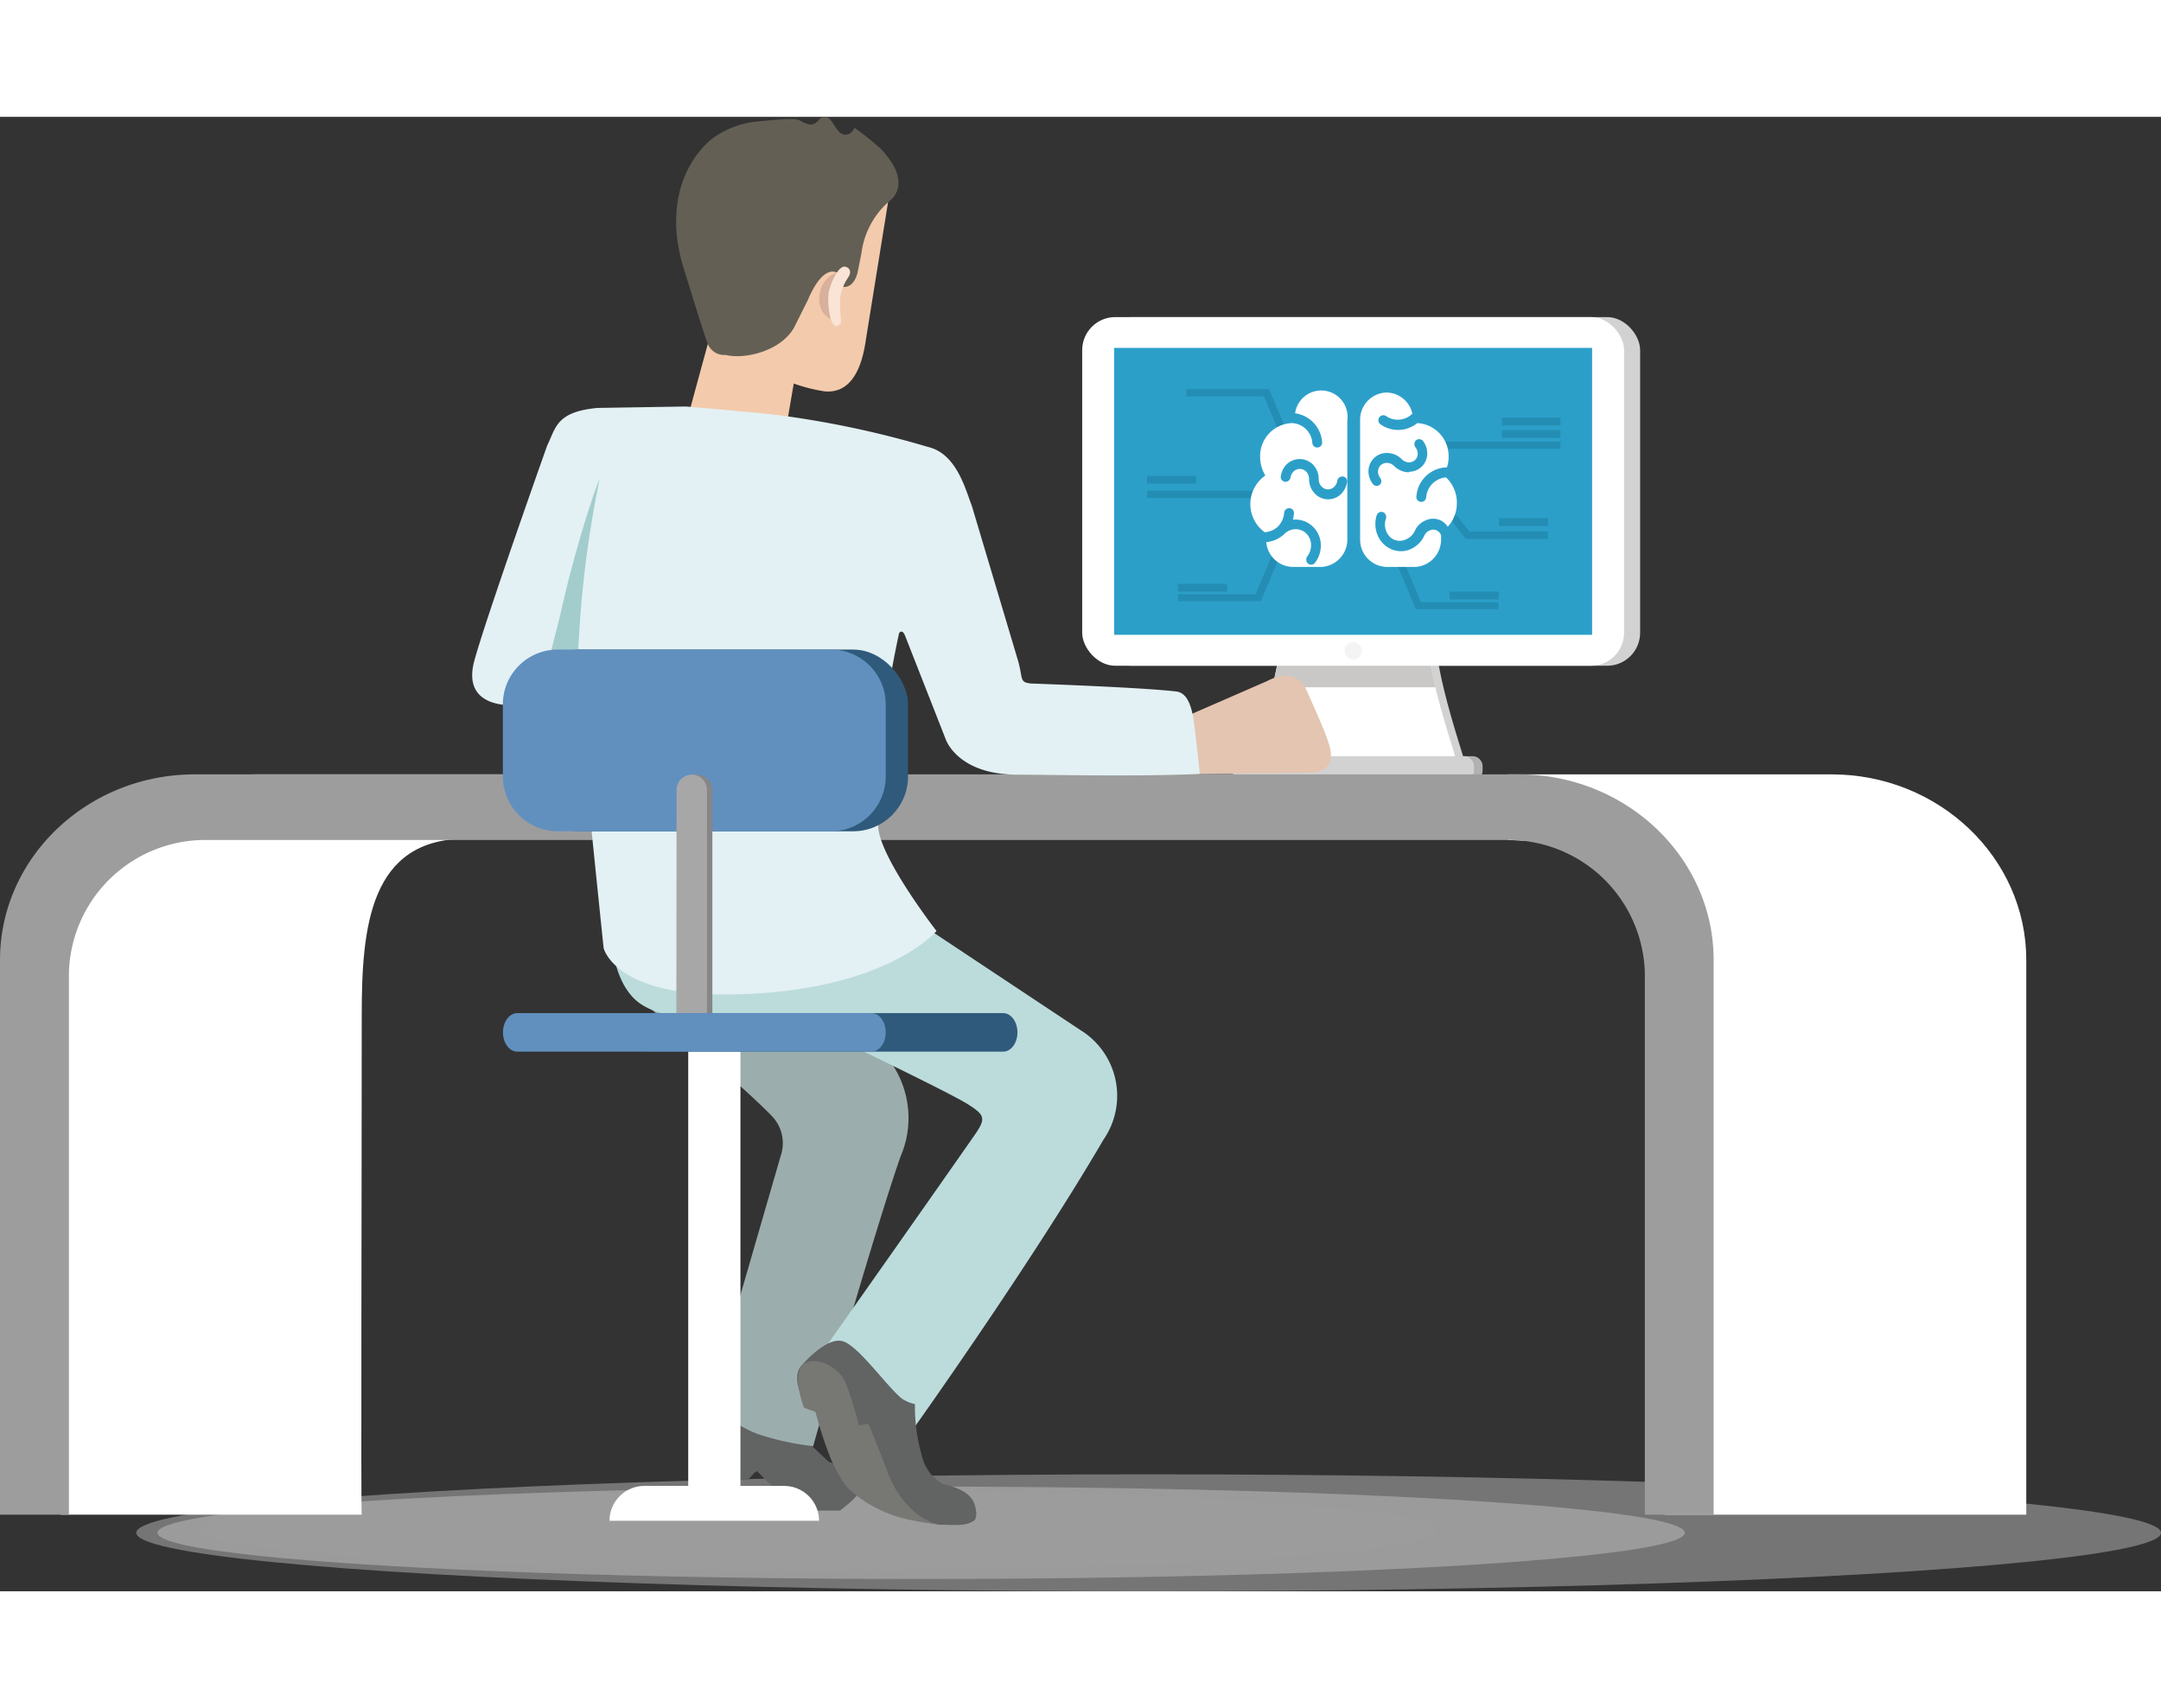 <svg xmlns="http://www.w3.org/2000/svg" width="195.995" height="154.925" viewBox="0 0 165.54 112.95"><rect x="0" y="0" width="165.54" height="112.95" fill="#333333" stroke="none"/><defs><style>.cls-1{isolation:isolate;}.cls-2{fill:#cdcecd;}.cls-2,.cls-3{opacity:0.43;}.cls-11,.cls-2,.cls-3{mix-blend-mode:multiply;}.cls-3{fill:#9f9fa0;}.cls-4{fill:#626363;}.cls-5{fill:#9baead;}.cls-6{fill:#bcdcdc;}.cls-7{fill:#898a89;}.cls-8{fill:#d2d2d2;}.cls-9{fill:#b1b1b1;}.cls-10{fill:#fff;}.cls-11{fill:#c2c0bf;opacity:0.87;}.cls-12{fill:#2c9fc9;}.cls-13{fill:#f4f4f5;}.cls-14{fill:#238db3;}.cls-15{fill:#777774;}.cls-16{fill:#f3caac;}.cls-17{fill:#645f54;}.cls-18{fill:#d8b09b;}.cls-19{fill:#fae4d6;}.cls-20{fill:#e3c5b1;}.cls-21{fill:#9e9d9d;}.cls-22{fill:#e3f1f4;}.cls-23{fill:#a3cdcc;}.cls-24{fill:#2f5a7c;}.cls-25{fill:#6190bf;}.cls-26{fill:#868687;}.cls-27{fill:#a8a7a7;}</style></defs><g class="cls-1"><g id="レイヤー_2" data-name="レイヤー 2"><g id="レイヤー_1-2" data-name="レイヤー 1"><ellipse class="cls-2" cx="87.99" cy="108.47" rx="77.55" ry="4.48"/><ellipse class="cls-2" cx="70.56" cy="108.47" rx="58.5" ry="3.54"/><ellipse class="cls-3" cx="62.7" cy="108.27" rx="47.41" ry="3.07"/><path class="cls-4" d="M56.22,96.16a7.86,7.86,0,0,0-2.76,4.28,6.89,6.89,0,0,0-.37,1.63s2.56,2.14,4.09,2.38c.2,0,.7-.82.85-.67a24.18,24.18,0,0,0,2.38,2.2,3.94,3.94,0,0,0,2.51.79h1.43s2.78-2.06,1.62-2.62L63.45,103s-2.56-2.4-3.46-3.33S56.22,96.16,56.22,96.16Z"/><path class="cls-5" d="M59.28,60.61l8,10.7A7.43,7.43,0,0,1,69,79.61c-1.89,5.32-6.71,22.22-6.71,22.22a20.29,20.29,0,0,1-4.22-.92,8.35,8.35,0,0,1-3.66-2.68L59.8,79.61a3,3,0,0,0-.61-3c-2.47-2.58-9.81-8.67-9.81-8.67Z"/><path class="cls-6" d="M46.92,58.59s-1,6.4,1.7,9c1.77,1.69,6,1.61,6,1.61l6.86.14s11,5.26,12.63,6.28c1.3.83,1.47,1.07.55,2.38C71.28,82.85,63.28,94.2,63.28,94.2s2.2.06,3.91,3.85a5.17,5.17,0,0,0,2.87,2.32s9-12.64,14.46-22a5.91,5.91,0,0,0-1.77-8.42L66.25,59Z"/><rect class="cls-7" x="84.75" y="49.45" width="18.5" height="1.85" rx="0.72"/><path class="cls-8" d="M96.29,49.87h16.06l-.24-.78c-1.33-4.33-3-9.5-2-14.1l.07-.34H98.46l.1.44c1.07,4.5-.57,9.66-2,13.88Z"/><rect class="cls-9" x="95.07" y="48.98" width="18.5" height="1.85" rx="0.72"/><rect class="cls-8" x="84.12" y="15.34" width="41.52" height="26.71" rx="2.53"/><path class="cls-10" d="M95.63,49.7h16.06l-.24-.78c-1.33-4.33-3-9.49-2-14.1l.08-.34H97.79l.11.44c1.07,4.5-.57,9.66-2,13.88Z"/><path class="cls-11" d="M97.46,43.7a27.22,27.22,0,0,0,.69-3.9h11.11a30.35,30.35,0,0,0,.7,3.9Z"/><rect class="cls-10" x="82.9" y="15.34" width="41.51" height="26.71" rx="2.53"/><rect class="cls-12" x="85.35" y="17.7" width="36.61" height="21.98"/><rect class="cls-8" x="94.41" y="48.98" width="18.5" height="1.85" rx="0.72"/><path class="cls-13" d="M103,40.91a.66.66,0,1,0,.66-.66A.66.66,0,0,0,103,40.91Z"/><rect class="cls-14" x="114.82" y="30.74" width="3.76" height="0.6"/><rect class="cls-14" x="87.87" y="27.5" width="3.76" height="0.6"/><rect class="cls-14" x="111.04" y="36.37" width="3.76" height="0.6"/><polygon class="cls-14" points="107.24 33.36 106.67 33.48 108.46 37.72 114.79 37.72 114.79 37.18 108.85 37.18 107.24 33.36"/><polygon class="cls-14" points="110.9 29.66 110.51 30.05 112.28 32.33 118.57 32.33 118.57 31.75 112.56 31.77 110.9 29.66"/><rect class="cls-14" x="110.11" y="24.88" width="9.43" height="0.55"/><rect class="cls-14" x="87.87" y="28.64" width="9.43" height="0.55"/><polygon class="cls-14" points="96.18 36.57 90.24 36.57 90.24 37.11 96.58 37.11 98.37 32.87 97.8 32.75 96.18 36.57"/><polygon class="cls-14" points="96.82 21.41 90.88 21.41 90.88 20.86 97.21 20.86 99.01 25.1 98.43 25.22 96.82 21.41"/><rect class="cls-14" x="90.24" y="35.77" width="3.76" height="0.6"/><rect class="cls-14" x="115.06" y="23.99" width="4.48" height="0.6"/><rect class="cls-14" x="115.06" y="23.04" width="4.48" height="0.6"/><path class="cls-4" d="M70.09,98.61a13.22,13.22,0,0,0,.51,3.88,3.37,3.37,0,0,0,1.59,2.23c2.22.51,2.51,1.31,2.6,2.26,0,0,0,.42-.16.55-.63.46-1.58.33-2.69.32,0,0-4.08-.56-6.52-2.41s-2.54-7-3.23-6.87l-.7-.35c-.77-1.64-.26-2.29-.25-2.35s1.87-2.32,3.21-2.1c1.19.19,3.43,3.45,4.65,4.43A2.82,2.82,0,0,0,70.09,98.61Z"/><path class="cls-15" d="M64.79,97a25.9,25.9,0,0,1,1,3.24l.74-.12s1.08,2.64,1.47,3.71c.72,2,2.34,3.74,4,4,0,0-1.25-.12-1.93-.28a10,10,0,0,1-4.88-2.28c-1.64-1.46-2.69-6.08-2.74-6.07l-.86-.31c-.39-1-.79-2.94.06-3.4a1.28,1.28,0,0,1,.79-.17A2.88,2.88,0,0,1,64.79,97Z"/><polygon class="cls-16" points="52.36 24.22 55.22 13.73 61.63 15.64 60.13 24.35 52.36 24.22"/><path class="cls-16" d="M63.5,4.14l4.82.59-2,12.4c-.51,3.56-2.07,4-3.15,3.9a12.89,12.89,0,0,1-5.85-2.49c-2.32-1.64-1.93-5.82-1.92-6.16L55.29,4Z"/><path class="cls-17" d="M67.46,2.44c2.5,2.62.84,3.88.69,4a6.3,6.3,0,0,0-2.16,4l-.29,1.46c-.33,1.34-1.16,1.13-1.17,1.1s.13-.45-.19-.87S63,11.42,61.9,14l-1,2c-.89,1.84-3.69,2.62-5.32,2.24a1.36,1.36,0,0,1-1.39-.92c-.19-.44-1.46-4.57-1.83-5.77C51.11,7.53,52,4,54.33,1.85A6.85,6.85,0,0,1,57.88.37C60.22.14,61,.09,61.37.33c1.4.81,1.18-.59,2-.28.46.18.7,1.22,1.29,1.31s.77-.53.82-.51A23.32,23.32,0,0,1,67.46,2.44Z"/><path class="cls-18" d="M64.29,11.91a1.8,1.8,0,0,0-1.4,1.28A2.11,2.11,0,0,0,63,14.92a1.83,1.83,0,0,0,.86.69s.06-2,.09-2.35S64.29,11.91,64.29,11.91Z"/><path class="cls-19" d="M64.79,11.49s.6.15.18.82a3.58,3.58,0,0,0-.63,1.78c0,.43.09,1.67.09,1.67s-.41.73-.78-.23a5.58,5.58,0,0,1-.18-2C63.49,13.15,64.16,11.28,64.79,11.49Z"/><path class="cls-20" d="M90.37,46.14l6.7-2.92s2.16-1.25,3,.67c1.08,2.45,1.87,4.09,1.89,5,0,1.4-1.45,1.34-1.45,1.34l-9.93.12Z"/><path class="cls-10" d="M39.7,50.37H19.57c-8.23,0-14.92,6.38-14.92,14.22v42.49H27.71c-.07,0,0-24.73,0-38.28,0-6.69.6-13.5,8-13.5l4.19-.11Z"/><path class="cls-10" d="M115.48,50.37H140.3c8.23,0,14.92,6.38,14.92,14.22v42.49h-27.7c0-5.62,1.58-51.37-4.32-51.37l-7.72-.31Z"/><path class="cls-21" d="M0,107.08H5.28V65.58A10.45,10.45,0,0,1,16,55.4h99.36A10.46,10.46,0,0,1,126,65.58v41.5h5.27V64.59c0-7.84-6.69-14.22-14.92-14.22H14.92C6.7,50.37,0,56.75,0,64.59Z"/><path class="cls-22" d="M74.45,29.81c-.49-1.25-1.16-4-3.35-4.52a73.94,73.94,0,0,0-11.48-2.44c-1.93-.23-7.08-.66-7.08-.66l-6.78.11c-3.17.3-3.17,1.52-3.84,2.87,0,0-4.62,13-5.57,16.44-.73,2.6.94,3.23,2,3.4,2.22.36,6-.87,6-.71,0,1.27,1.89,19.38,1.89,19.38s.82,3.53,9.1,3.55c12.34,0,16.4-4.86,16.4-4.86s-4.35-5.6-4.47-8c-.32-6.36,1.57-14.65,1.57-14.65,0-.27.28-.48.48,0l3.14,8s.89,2.58,5.22,2.67c2.26,0,9.82.17,14.23-.06,0,0-.3-2.91-.47-4.08-.23-1.57-.7-2.15-1.34-2.23-2.71-.32-11.11-.61-11.11-.61-.92-.09-.61-.34-1-1.73Z"/><path class="cls-23" d="M41.2,44.9l1.7-6.67c1.34-6.1,3.2-11.17,3-10.31a82.49,82.49,0,0,0-1.68,16.37C44.09,44.25,42.73,44.65,41.2,44.9Z"/><rect class="cls-24" x="40.24" y="40.81" width="29.32" height="13.92" rx="4.2"/><path class="cls-25" d="M42.73,40.81H63.65a4.2,4.2,0,0,1,4.2,4.2v5.52a4.2,4.2,0,0,1-4.2,4.2H42.73a4.21,4.21,0,0,1-4.21-4.21V45A4.2,4.2,0,0,1,42.73,40.81Z"/><path class="cls-26" d="M52.22,69a1.18,1.18,0,0,0,1.17,1.18h0A1.18,1.18,0,0,0,54.57,69V51.56a1.18,1.18,0,0,0-1.18-1.17h0a1.18,1.18,0,0,0-1.17,1.17Z"/><path class="cls-27" d="M51.81,69A1.18,1.18,0,0,0,53,70.14h0A1.18,1.18,0,0,0,54.16,69V51.56A1.18,1.18,0,0,0,53,50.39h0a1.18,1.18,0,0,0-1.17,1.17Z"/><path class="cls-10" d="M97,32.58a2.08,2.08,0,0,0,2,1.9h2.21a2.1,2.1,0,0,0,2-2.14V23.25a2,2,0,0,0-4-.54,2.4,2.4,0,0,1,2.07,2.23.34.34,0,0,1-.1.27.36.36,0,0,1-.27.12.37.37,0,0,1-.38-.35A1.64,1.64,0,0,0,99,23.46a2.53,2.53,0,0,0-2.47,2.59,2.8,2.8,0,0,0,.31,1.27l.09.15-.14.11a2.66,2.66,0,0,0,.09,4.24,1.63,1.63,0,0,0,1-.42l0,0a1.69,1.69,0,0,0,.49-1.06.38.38,0,0,1,.38-.36.36.36,0,0,1,.37.4,2.43,2.43,0,0,1-.08.47h.17a1.92,1.92,0,0,1,1.41.59,2,2,0,0,1,.56,1.45,2.16,2.16,0,0,1-.47,1.3.38.38,0,0,1-.55,0,.42.42,0,0,1,0-.54,1.36,1.36,0,0,0,.27-.81,1.24,1.24,0,0,0-.34-.9,1.15,1.15,0,0,0-.84-.35,1.22,1.22,0,0,0-.89.39A2.33,2.33,0,0,1,97,32.58Zm4.7-3.28a1.41,1.41,0,0,1-1-.46,1.6,1.6,0,0,1-.42-1.09.81.81,0,0,0-.21-.56.68.68,0,0,0-1,0,.83.83,0,0,0-.21.43.4.4,0,0,1-.38.34.37.37,0,0,1-.28-.13.35.35,0,0,1-.09-.28,1.7,1.7,0,0,1,.41-.89,1.44,1.44,0,0,1,2.08,0,1.61,1.61,0,0,1,.42,1.09.78.78,0,0,0,.21.56.66.66,0,0,0,1,0,.8.8,0,0,0,.21-.42.39.39,0,0,1,.38-.34.36.36,0,0,1,.28.12.39.39,0,0,1,.09.29,1.64,1.64,0,0,1-.41.88A1.4,1.4,0,0,1,101.71,29.3Z"/><path class="cls-10" d="M110.77,27.62a1.66,1.66,0,0,0-1.52,1.52.38.38,0,0,1-.38.36.4.4,0,0,1-.27-.12.34.34,0,0,1-.1-.27,2.4,2.4,0,0,1,2.34-2.26h0a2.44,2.44,0,0,0,.13-.8,2.54,2.54,0,0,0-2.4-2.59,2.33,2.33,0,0,1-2.84.08.35.35,0,0,1-.14-.25.43.43,0,0,1,.08-.29.39.39,0,0,1,.52-.07,1.58,1.58,0,0,0,2-.19,2.05,2.05,0,0,0-2-1.62,2.08,2.08,0,0,0-2,2.13v9.09a2.09,2.09,0,0,0,2,2.14h2.2a2.09,2.09,0,0,0,2-2.14,2.83,2.83,0,0,0,0-.29v0a.7.7,0,0,0-.33-.37.65.65,0,0,0-.53,0,.75.75,0,0,0-.42.4,2.11,2.11,0,0,1-1.13,1.07,1.85,1.85,0,0,1-1.51-.08,2,2,0,0,1-1-1.18,2.21,2.21,0,0,1,0-1.39.37.37,0,0,1,.51-.2.4.4,0,0,1,.18.5,1.4,1.4,0,0,0,0,.86,1.2,1.2,0,0,0,.6.72,1.13,1.13,0,0,0,.92,0,1.31,1.31,0,0,0,.71-.68,1.53,1.53,0,0,1,.83-.79,1.35,1.35,0,0,1,1.13,0,1.37,1.37,0,0,1,.55.49,2.62,2.62,0,0,0,.7-1.8A2.65,2.65,0,0,0,110.77,27.62Zm-2.84-.39h-.06a1.63,1.63,0,0,1-1.07-.48.81.81,0,0,0-.54-.24h0a.71.71,0,0,0-.51.19.69.69,0,0,0-.19.5.85.85,0,0,0,.16.45.39.39,0,0,1,0,.51.36.36,0,0,1-.26.11.36.36,0,0,1-.29-.14,1.62,1.62,0,0,1-.34-.91,1.42,1.42,0,0,1,.41-1.06,1.37,1.37,0,0,1,1-.41h.06a1.57,1.57,0,0,1,1.07.47.82.82,0,0,0,.54.25h0a.69.69,0,0,0,.5-.19.66.66,0,0,0,.19-.51.82.82,0,0,0-.16-.44.42.42,0,0,1,0-.52.38.38,0,0,1,.55,0,1.55,1.55,0,0,1,.34.91,1.4,1.4,0,0,1-1.41,1.47Z"/><path class="cls-10" d="M62.74,107.55a2.67,2.67,0,0,0-2.66-2.67H49.35a2.67,2.67,0,0,0-2.66,2.67Z"/><path class="cls-10" d="M52.72,105.94V71.5c0-.52.89-.94,2-.94s2,.42,2,.94v34.36Z"/><path class="cls-24" d="M48.62,70.14c0,.81.48,1.47,1.09,1.47H76.85c.6,0,1.09-.66,1.09-1.47h0c0-.82-.49-1.48-1.09-1.48H49.71c-.61,0-1.09.66-1.09,1.48Z"/><path class="cls-25" d="M38.53,70.14c0,.81.49,1.47,1.09,1.47H66.76c.6,0,1.09-.66,1.09-1.47h0c0-.82-.49-1.48-1.09-1.48H39.62c-.6,0-1.09.66-1.09,1.48Z"/></g></g></g></svg>